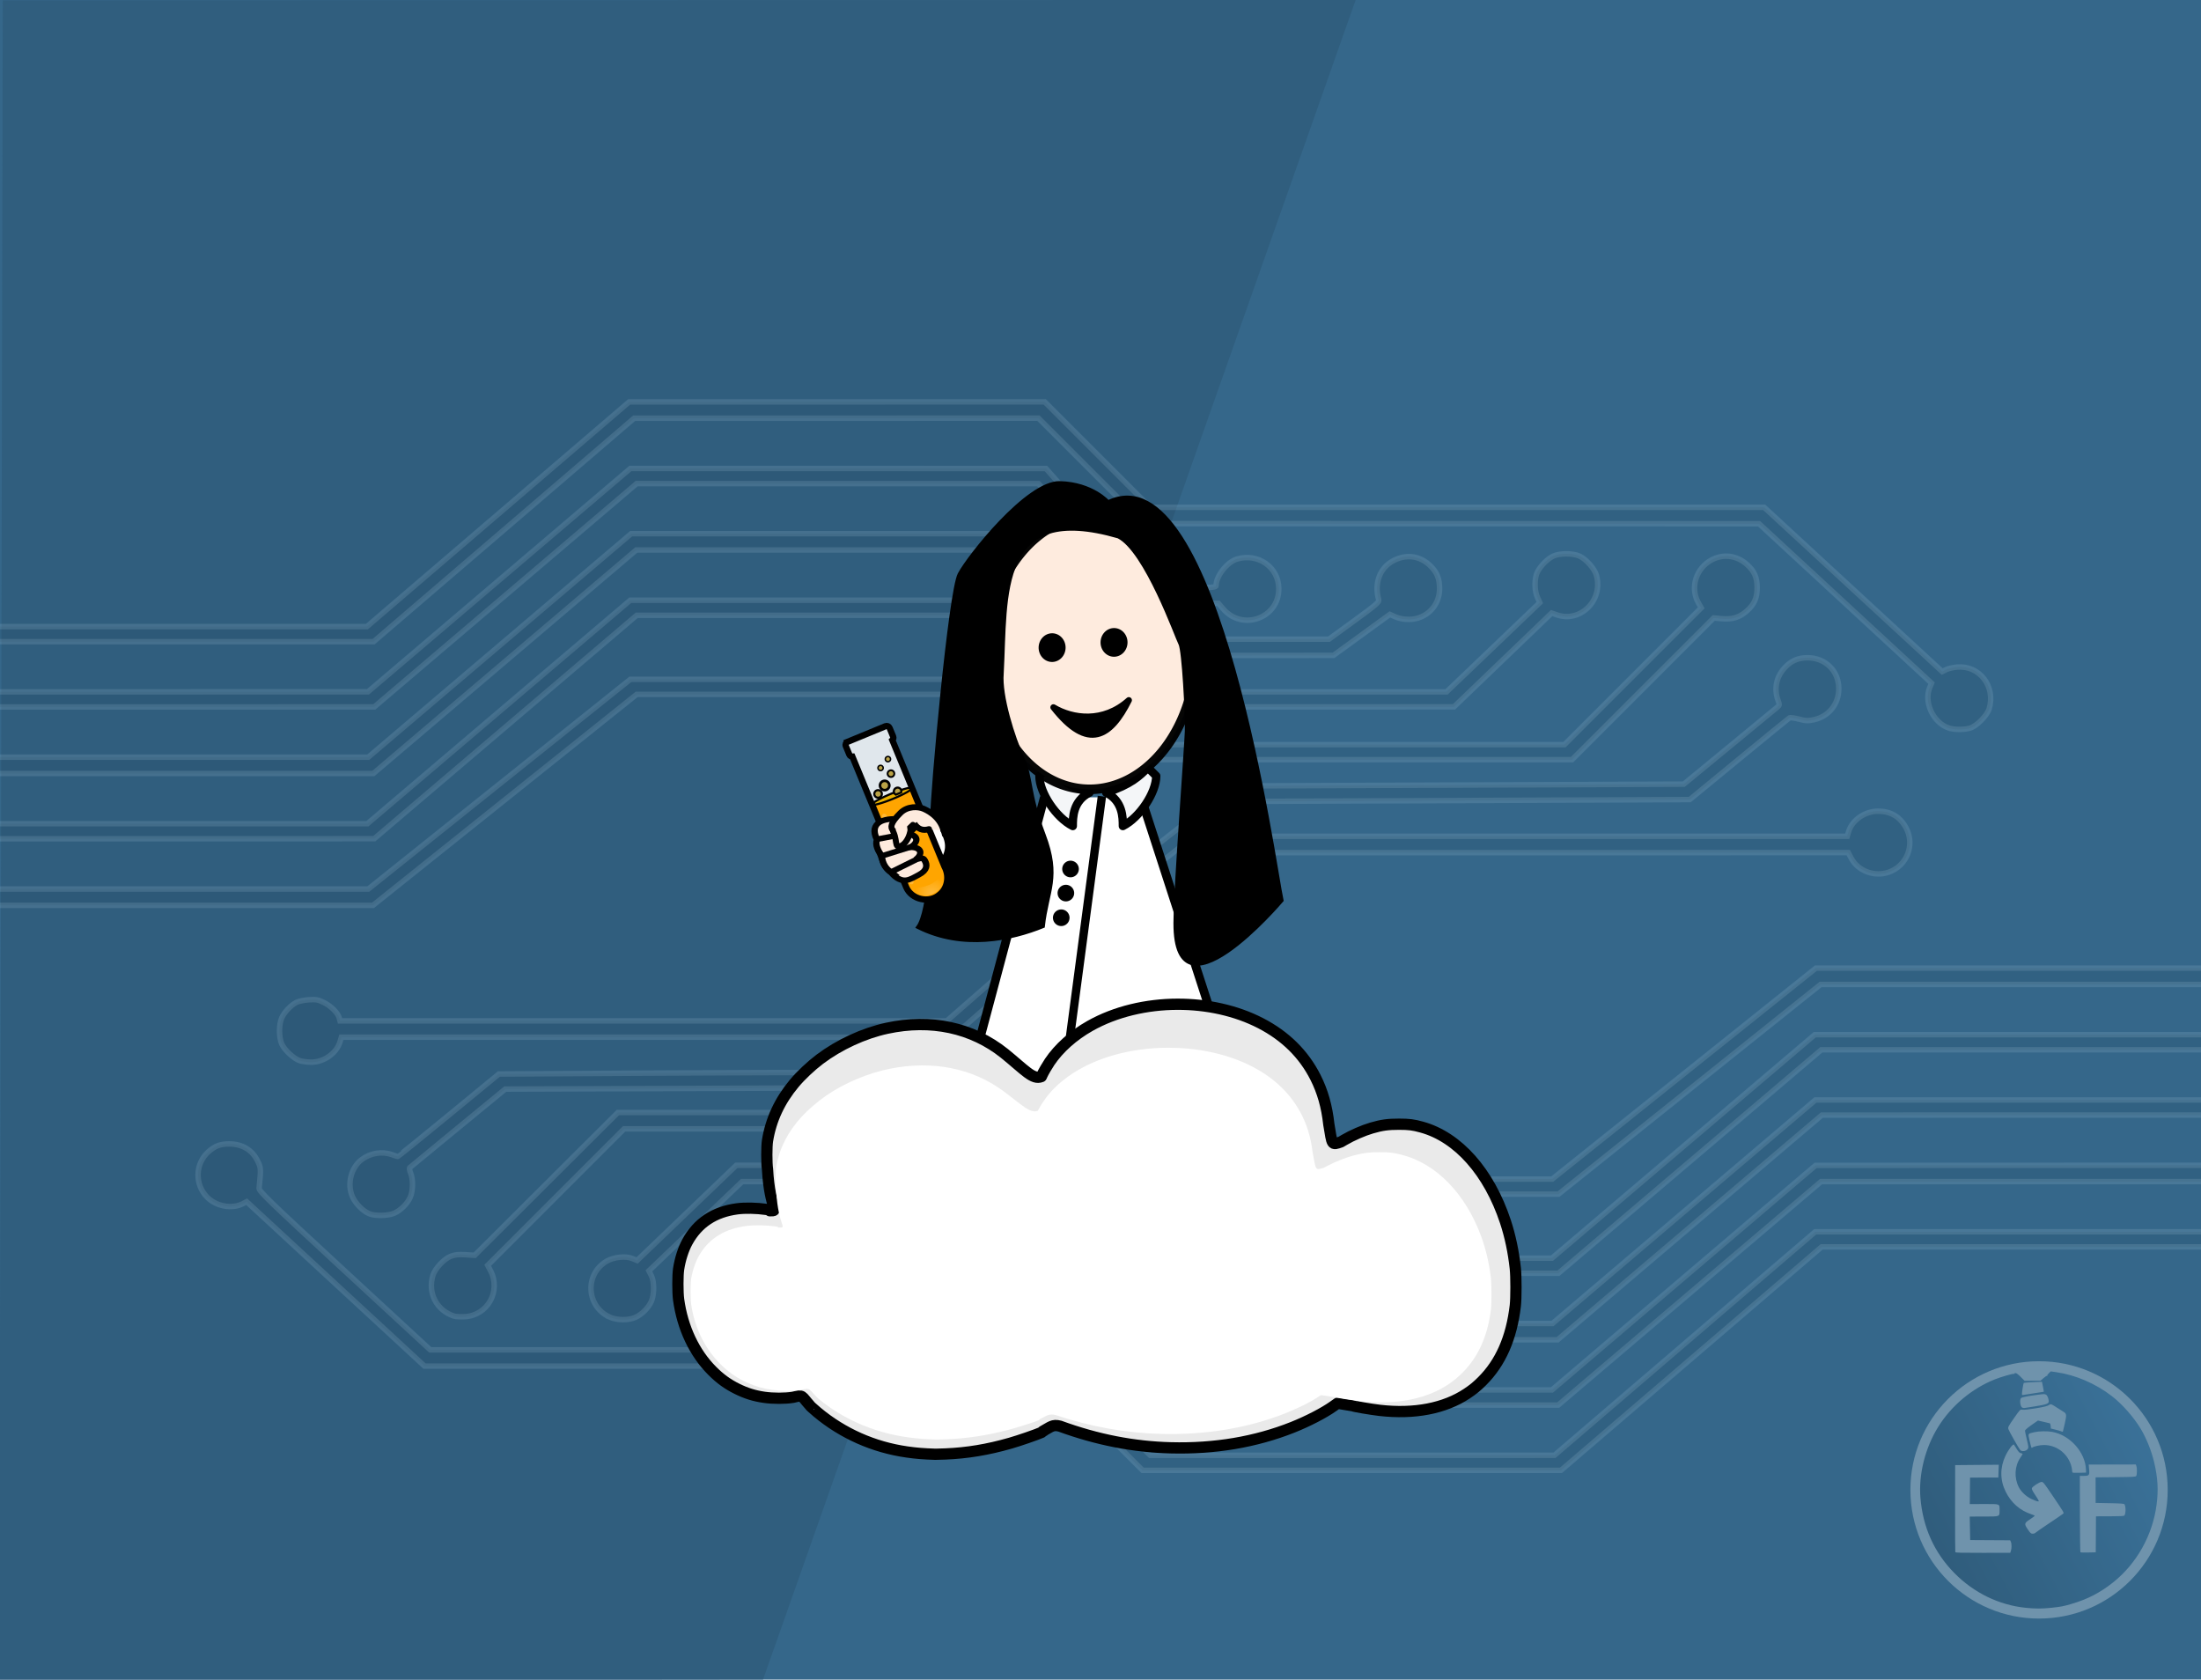 <?xml version="1.0" encoding="UTF-8" standalone="no"?>
<!-- Created with Inkscape (http://www.inkscape.org/) -->

<svg
   xmlns:dc="http://purl.org/dc/elements/1.1/"
   xmlns:cc="http://creativecommons.org/ns#"
   xmlns:rdf="http://www.w3.org/1999/02/22-rdf-syntax-ns#"
   xmlns:svg="http://www.w3.org/2000/svg"
   xmlns="http://www.w3.org/2000/svg"
   xmlns:xlink="http://www.w3.org/1999/xlink"
   xmlns:sodipodi="http://sodipodi.sourceforge.net/DTD/sodipodi-0.dtd"
   xmlns:inkscape="http://www.inkscape.org/namespaces/inkscape"
   width="213.376mm"
   height="162.809mm"
   viewBox="0 0 756.055 576.883"
   id="svg94892"
   version="1.1"
   inkscape:version="0.92.3 (unknown)"
   sodipodi:docname="title.svg">
  <defs
     id="defs94894">
    <radialGradient
       inkscape:collect="always"
       r="7.141"
       gradientTransform="matrix(0.801,-0.788,0.809,0.823,-223.41,888.09)"
       cx="12.585"
       cy="188.34"
       gradientUnits="userSpaceOnUse"
       xlink:href="#linearGradient3381"
       id="radialGradient4378-6-3-9-7-0-9-4" />
    <linearGradient
       inkscape:collect="always"
       id="linearGradient3381">
      <stop
         offset="0"
         style="stop-color:#ffffff"
         id="stop3383" />
      <stop
         offset="1"
         style="stop-color:#ffffff;stop-opacity:0"
         id="stop3385" />
    </linearGradient>
    <linearGradient
       inkscape:collect="always"
       xlink:href="#linearGradient4380-8-0-4-1-0-7-1"
       id="linearGradient358427-9"
       gradientUnits="userSpaceOnUse"
       x1="11.464"
       y1="133.01"
       x2="11.464"
       y2="138.6" />
    <linearGradient
       inkscape:collect="always"
       x1="11.464"
       y1="133.01"
       x2="11.464"
       gradientUnits="userSpaceOnUse"
       y2="138.6"
       id="linearGradient4380-8-0-4-1-0-7-1">
      <stop
         offset="0"
         style="stop-color:#d49e00;stop-opacity:1"
         id="stop3404-3-9-9-7-8-3-7" />
      <stop
         offset="1"
         style="stop-color:#ffc800;stop-opacity:1"
         id="stop3406-3-9-9-0-1-6-5" />
    </linearGradient>
    <clipPath
       clipPathUnits="userSpaceOnUse"
       id="clipPath18">
      <path
         d="M 107.867,3.602 C 81.219,6.391 56.266,18.61 36.848,38.376 16.832,58.743 5.508,83.993 3.145,113.524 c -1.879,23.465 4.871,50.004 18.046,70.965 13.161,20.93 33.497,37.859 56.414,46.961 6.012,2.387 17.629,5.73 18.84,5.422 0.575,-0.145 0.891,-0.024 0.707,0.273 -0.183,0.297 0.293,0.539 1.055,0.539 0.922,0 2.676,-1.301 5.211,-3.855 l 3.82,-3.86 h 15.867 l 3.016,2.641 c 1.66,1.453 3.281,2.48 3.602,2.281 0.316,-0.195 0.414,-0.09 0.211,0.235 -0.2,0.324 0.492,1.394 1.543,2.379 l 1.902,1.785 5.641,-0.825 c 19.218,-2.816 38.914,-11.343 55.168,-23.894 10.406,-8.035 21.921,-21.156 28.996,-33.043 5.445,-9.148 10.539,-21.941 13.082,-32.848 3.683,-15.808 4.351,-27.851 2.363,-42.722 C 234.57,75.606 218.66,47.383 195.09,28.719 182.102,18.434 169.77,12.09 153.555,7.356 145.641,5.044 143.113,4.563 133.676,3.575 124.184,2.579 117.535,2.587 107.867,3.602 Z M 93.273,60.356 c 0.848,2.438 0.832,7.172 -0.035,9.074 l -0.683,1.504 -19.938,0.156 -19.933,0.157 -0.196,11.718 -0.191,11.719 h 14.07 c 16.403,0 15.641,-0.301 15.668,6.121 0.035,6.75 1.039,6.34 -15.437,6.34 H 52.363 l 0.16,13.199 0.161,13.203 h 28.183 l 0.5,12.774 -21.762,-0.156 -21.757,-0.157 -0.153,-43.019 c -0.086,-23.66 -0.035,-43.352 0.133,-43.758 0.219,-0.582 6.281,-0.742 27.539,-0.742 h 27.254 z m 84.77,16.379 0.156,17.949 h 13.863 c 10.376,0 14.012,0.184 14.461,0.742 1.481,1.84 1.559,8.825 0.125,11.153 -0.433,0.699 -3.179,0.918 -14.648,1.156 l -14.113,0.297 v 25.515 l 19.875,0.153 c 17.843,0.137 19.953,0.254 20.621,1.152 0.879,1.184 0.988,7.762 0.164,9.93 l -0.578,1.523 h -46.934 l 0.406,-4.836 c 0.493,-5.918 0.043,-6.437 -5.535,-6.437 h -3.742 V 97.157 c 0,-20.832 0.188,-38.063 0.41,-38.289 0.231,-0.231 3.766,-0.34 7.864,-0.25 l 7.449,0.164 0.16,17.953 z m -60.668,1.352 c 0.207,0.339 6.43,4.64 13.828,9.562 7.399,4.918 13.817,9.289 14.262,9.711 0.992,0.934 1.168,0.637 -10.867,18.539 -7.95,11.824 -9.043,13.199 -10.496,13.199 -2.18,0 -9.356,-4.621 -9.778,-6.297 -0.238,-0.953 0.66,-2.781 3.281,-6.679 1.989,-2.957 3.614,-5.68 3.614,-6.055 0,-0.965 -2.461,-0.277 -7.563,2.117 -4.965,2.332 -10.074,7.149 -12.355,11.653 -4.793,9.457 -4.199,20.941 1.519,29.359 1.305,1.922 2.375,3.66 2.375,3.863 0,0.203 -0.793,0.531 -1.765,0.727 -1.364,0.273 -2.278,1.183 -4.004,3.98 -1.231,1.996 -2.516,4.028 -2.86,4.512 -0.882,1.269 -5.543,-4.816 -8.558,-11.18 -5.57,-11.769 -5.492,-24.242 0.226,-35.789 5.493,-11.094 14.25,-18.762 25.715,-22.515 1.711,-0.563 3.113,-1.223 3.113,-1.469 0,-0.246 -2.136,-1.856 -4.746,-3.574 -5.773,-3.797 -5.902,-4.461 -1.972,-10.215 2.476,-3.621 2.984,-4.063 4.711,-4.063 1.066,0 2.109,0.278 2.316,0.614 z m 50.918,63.175 c -0.582,17.352 -15.867,34.493 -33.645,37.719 -5.082,0.922 -13.144,0.781 -17.847,-0.309 -6.629,-1.535 -6.363,-1.082 -4.707,-8.171 1.824,-7.793 1.847,-7.852 2.754,-7.125 1.484,1.191 7.558,2.511 11.547,2.511 12.171,0 22.902,-7.816 26.859,-19.566 0.656,-1.945 1.191,-4.438 1.191,-5.535 0,-1.098 0.192,-2.184 0.414,-2.41 0.227,-0.227 3.368,-0.34 6.973,-0.246 l 6.559,0.164 z m -57.914,20.899 c 0.781,1.187 0.683,2.097 -0.969,9.101 -1.012,4.282 -1.84,8.262 -1.84,8.844 0,0.973 3.192,3.566 10.489,8.527 l 2.472,1.68 5.535,-1.289 c 3.047,-0.707 5.852,-1.383 6.243,-1.5 0.386,-0.117 0.789,-1.336 0.89,-2.711 l 0.184,-2.5 4.152,-1.008 c 2.285,-0.558 4.926,-1.324 5.867,-1.703 0.946,-0.383 1.801,-0.613 1.903,-0.512 0.101,0.102 0.976,3.754 1.945,8.114 2.004,9 1.891,9.886 -1.512,11.945 -1.246,0.754 -4.508,2.832 -7.246,4.617 -4.051,2.641 -5.156,3.121 -5.933,2.571 -2.247,-1.59 -5.09,-2.348 -14.774,-3.918 -6.336,-1.032 -11.148,-1.528 -12.578,-1.297 -2.492,0.398 -2.371,0.519 -8.91,-8.848 -5.352,-7.664 -5.84,-8.617 -5.336,-10.375 0.523,-1.824 10.238,-19.113 11.73,-20.875 1.7,-2.004 6.039,-1.363 7.688,1.137 z m 7.199,42.285 c 11.332,1.812 13.731,2.672 13.723,4.918 0,2.57 -1.258,5.793 -2.586,6.664 -1.192,0.781 -2.145,0.781 -8.133,0.016 -9.934,-1.27 -15.816,-2.411 -16.848,-3.266 -1.718,-1.426 -0.875,-8.723 1.106,-9.523 1.644,-0.665 0.441,-0.778 12.738,1.191 z m -0.43,13.129 c 5.012,0.722 9.18,1.355 9.258,1.41 0.082,0.059 -0.297,2.32 -0.84,5.035 l -0.992,4.93 -8.89,-0.352 c -4.887,-0.195 -9.075,-0.566 -9.297,-0.828 -0.414,-0.476 -1.793,-9.031 -1.785,-11.078 0,-0.906 0.312,-1.047 1.718,-0.77 0.942,0.192 5.817,0.934 10.828,1.653 z"
         id="path20"
         inkscape:connector-curvature="0" />
    </clipPath>
    <linearGradient
       x1="1108.772"
       y1="118.097"
       x2="1216.367"
       y2="62.013"
       gradientUnits="userSpaceOnUse"
       gradientTransform="matrix(2.026,0,0,-2.026,-2221.133,303.489)"
       spreadMethod="pad"
       id="linearGradient24">
      <stop
         style="stop-opacity:1;stop-color:#274d66"
         offset="0"
         id="stop26" />
      <stop
         style="stop-opacity:1;stop-color:#4484b2"
         offset="1"
         id="stop28" />
    </linearGradient>
  </defs>
  <sodipodi:namedview
     id="base"
     pagecolor="#ffffff"
     bordercolor="#666666"
     borderopacity="1.0"
     inkscape:pageopacity="0.0"
     inkscape:pageshadow="2"
     inkscape:zoom="0.98994952"
     inkscape:cx="350.86608"
     inkscape:cy="335.78024"
     inkscape:document-units="px"
     inkscape:current-layer="layer3"
     showgrid="false"
     inkscape:window-width="2468"
     inkscape:window-height="1214"
     inkscape:window-x="902"
     inkscape:window-y="532"
     inkscape:window-maximized="0"
     fit-margin-top="0"
     fit-margin-left="0"
     fit-margin-right="0"
     fit-margin-bottom="0">
    <inkscape:grid
       type="xygrid"
       id="grid91279"
       originx="-0.173"
       originy="3.644" />
  </sodipodi:namedview>
  <g
     inkscape:groupmode="layer"
     id="layer3"
     inkscape:label="Layer 2"
     transform="translate(8.458,224.797)"
     style="display:inline">
    <rect
       style="opacity:1;fill:#35678a;fill-opacity:1;stroke:none;stroke-width:3.991;stroke-linecap:round;stroke-linejoin:round;stroke-miterlimit:4;stroke-dasharray:none;stroke-dashoffset:0;stroke-opacity:1"
       id="rect178948"
       width="758.896"
       height="576.883"
       x="-10.352"
       y="-224.797" />
    <path
       style="fill:#305e7e;fill-opacity:1;fill-rule:evenodd;stroke:none;stroke-width:1.229px;stroke-linecap:butt;stroke-linejoin:miter;stroke-opacity:1"
       d="M -7.514,-224.674 -8.697,352.308 253.665,352.04 457.223,-224.819 Z"
       id="path178975"
       inkscape:connector-curvature="0"
       sodipodi:nodetypes="ccccc" />
    <path
       style="opacity:0.168;fill:#22435a;fill-opacity:1;stroke:#b0cde1;stroke-width:1.875;stroke-miterlimit:4;stroke-dasharray:none;stroke-opacity:1"
       d="m 366.145,262.334 -17.894,-17.898 -105.448,-0.017 -105.448,-0.017 -30.542,-28.227 -30.542,-28.227 -1.313,0.679 c -3.702,1.914 -9.083,0.956 -12.214,-2.176 -4.398,-4.398 -4.195,-11.642 0.441,-15.712 2.258,-1.983 4.025,-2.638 7.108,-2.638 4.474,0 7.875,2.047 9.742,5.862 1.173,2.398 1.184,2.601 0.51,9.315 -0.104,1.032 3.143,4.171 29.333,28.356 l 29.45,27.195 h 105.54 105.54 l 18.11,18.113 18.11,18.113 69.437,-0.005 69.437,-0.005 44.784,-38.38 44.784,-38.38 h 52.144 84.803 v 2.588 2.588 h -83.692 -51.033 l -44.782,38.383 -44.782,38.383 h -71.844 -71.844 z m 0.013,-25.014 -18.165,-20.485 h -11.194 -11.194 l -0.01,1.186 c -0.026,3.25 -3.876,7.708 -7.545,8.735 -7.009,1.962 -14.009,-3.315 -14.009,-10.56 0,-5.725 5.049,-10.573 10.997,-10.561 3.722,0.007 7.563,2.054 9.114,4.856 0.391,0.705 1.568,0.799 13.544,1.078 l 13.116,0.305 18.065,20.378 18.065,20.378 68.847,-0.015 68.847,-0.014 45.283,-38.559 45.284,-38.559 52.076,-0.025 84.735,-0.025 v 2.803 2.803 H 668.225 617.094 l -45.151,38.381 -45.151,38.381 -71.235,0.003 -71.235,0.003 -18.165,-20.485 z m 0.202,-20.054 -18.11,-18.113 H 317.581 286.912 l -8.682,6.302 c -8.258,5.994 -8.667,6.358 -8.363,7.439 0.176,0.625 0.317,2.516 0.313,4.2 -0.005,2.648 -0.183,3.349 -1.309,5.175 -1.49,2.416 -4.788,4.644 -7.521,5.081 -6.204,0.992 -12.037,-3.639 -12.434,-9.871 -0.299,-4.696 1.561,-8.149 5.562,-10.327 2.98,-1.623 6.956,-1.766 9.69,-0.35 l 1.744,0.904 9.768,-7.08 9.768,-7.08 h 32.479 32.479 l 18.11,18.113 18.11,18.113 h 69.103 69.103 l 45.154,-38.383 45.154,-38.383 h 52.108 84.767 v 2.588 2.588 l -83.657,0.006 -50.998,0.005 -45.389,38.593 -45.389,38.593 H 455.526 384.47 Z M 200.968,227.581 c -8.055,-3.646 -8.659,-14.737 -1.046,-19.198 2.479,-1.453 6.577,-1.872 8.882,-0.908 l 1.581,0.66 17.049,-16.351 17.049,-16.351 52.961,0.024 52.961,0.024 18.113,15.919 18.113,15.919 69.003,0.012 69.003,0.012 45.151,-38.381 45.151,-38.381 h 52.209 84.868 v 2.588 2.588 h -83.74 -51.081 l -45.158,38.383 -45.158,38.383 h -71.219 -71.219 l -17.983,-15.741 -17.983,-15.741 -51.004,0.005 -51.004,0.005 -16.011,15.321 -16.011,15.321 0.809,1.586 c 1.077,2.112 1.078,6.593 0,8.961 -1.006,2.215 -3.222,4.431 -5.437,5.437 -2.379,1.081 -6.353,1.04 -8.851,-0.09 z m -53.48,-0.342 c -5.995,-1.967 -9.067,-7.884 -7.247,-13.957 0.712,-2.376 3.822,-5.708 6.161,-6.602 1.403,-0.536 2.738,-0.674 5.055,-0.522 l 3.149,0.206 24.591,-24.522 24.591,-24.522 h 73.03 73.03 l 18.28,11.429 18.28,11.429 h 69.167 69.167 l 45.284,-36.227 45.284,-36.227 h 52.022 84.68 v 2.803 2.803 l -83.872,1.3e-4 -51.214,1.4e-4 -45.014,36.011 -45.014,36.011 H 455.715 384.529 L 366.576,174.139 348.622,162.925 h -71.349 -71.349 l -23.427,23.43 -23.427,23.43 0.981,1.881 c 3.653,7.009 -0.989,15.326 -8.805,15.774 -1.473,0.084 -3.165,-0.006 -3.759,-0.201 z m -29.17,-35.18 c -2.229,-0.97 -4.732,-3.551 -5.76,-5.941 -1.838,-4.273 -0.435,-9.857 3.166,-12.604 2.995,-2.284 7.03,-2.957 10.419,-1.736 0.949,0.342 1.856,0.624 2.015,0.628 0.16,0.005 8.041,-6.366 17.514,-14.154 l 17.224,-14.16 47.356,-0.287 c 26.046,-0.158 60.741,-0.287 77.101,-0.287 h 29.745 l 3.715,-2.655 c 14.957,-10.691 56.714,-44.421 77.233,-62.387 l 18.315,-16.037 h 104.853 104.853 l 0.487,-1.617 c 1.191,-3.952 5.594,-7.008 10.098,-7.008 4.344,0 7.536,1.884 9.596,5.662 3.178,5.831 0.403,13.061 -5.86,15.271 -4.93,1.739 -10.598,-0.349 -12.943,-4.77 l -1.025,-1.932 -104.153,0.006 -104.153,0.005 -17.035,14.933 c -23.665,20.745 -75.737,62.39 -81.33,65.044 -1.334,0.633 -8.696,0.724 -78.06,0.965 l -76.587,0.266 -16.244,13.341 c -8.934,7.338 -16.394,13.482 -16.578,13.654 -0.183,0.172 -0.038,1.02 0.323,1.885 0.896,2.144 0.823,6.151 -0.15,8.294 -1.006,2.215 -3.222,4.431 -5.437,5.437 -2.088,0.949 -6.714,1.046 -8.697,0.183 z M 94.536,139.526 c -1.997,-0.64 -5.246,-3.633 -6.183,-5.695 -1.056,-2.326 -1.058,-6.764 -0.005,-9.073 0.892,-1.954 3.098,-4.277 5.012,-5.277 0.71,-0.371 2.596,-0.768 4.192,-0.882 2.524,-0.181 3.211,-0.056 5.278,0.955 2.442,1.195 4.821,3.598 5.258,5.313 l 0.248,0.97 h 104.227 104.227 l 18.114,-15.849 C 356.686,90.929 402.637,54.017 413.636,46.743 l 2.424,-1.603 76.938,-0.304 76.938,-0.304 15.717,-12.933 c 8.644,-7.113 16.062,-13.224 16.485,-13.58 0.703,-0.592 0.715,-0.793 0.143,-2.372 -1.401,-3.867 -0.594,-7.865 2.218,-10.993 2.204,-2.452 4.632,-3.537 7.919,-3.539 6.191,-0.005 10.763,4.523 10.763,10.658 0,5.206 -3.408,9.477 -8.465,10.609 -2.112,0.473 -2.828,0.448 -5.228,-0.182 -1.529,-0.401 -2.995,-0.597 -3.257,-0.435 -0.262,0.162 -8.075,6.543 -17.362,14.18 l -16.886,13.886 -77.152,0.316 -77.152,0.316 -2.803,1.982 c -5.915,4.181 -26.862,20.577 -49.165,38.483 -5.811,4.666 -18.794,15.69 -28.85,24.499 l -18.284,16.016 H 213.695 108.811 l -0.487,1.617 c -1.186,3.935 -5.64,7.044 -9.977,6.964 -1.317,-0.024 -3.033,-0.248 -3.812,-0.498 z M -13.256,83.356 V 80.553 H 68.731 118.06 L 163.065,44.541 208.069,8.53 h 71.236 71.236 l 17.933,11.213 17.933,11.213 h 71.272 71.272 l 23.484,-23.487 23.484,-23.487 -0.984,-1.75 c -2.919,-5.194 -0.808,-11.918 4.636,-14.762 4.009,-2.094 8.52,-1.511 11.998,1.55 2.588,2.278 3.559,4.468 3.559,8.027 0,3.566 -0.972,5.749 -3.581,8.046 -2.477,2.18 -5.004,2.943 -8.626,2.605 l -2.704,-0.253 -24.34,24.343 -24.34,24.343 H 458.035 384.529 L 366.576,24.919 348.622,13.706 l -69.191,2.29e-4 -69.191,1.83e-4 -45.284,36.226 -45.283,36.226 -50.135,1.84e-4 -82.794,2.3e-4 z m 0,-22.642 v -2.588 h 81.826 49.167 l 45.153,-38.383 45.153,-38.383 h 71.294 71.294 l 17.983,15.741 17.983,15.741 h 50.918 50.918 l 16.022,-15.333 16.022,-15.333 -0.822,-1.81 c -0.917,-2.02 -1.073,-5.269 -0.374,-7.785 0.582,-2.095 3.529,-5.341 5.787,-6.372 2.309,-1.055 6.748,-1.053 9.073,0.005 2.194,0.997 5.066,4.224 5.73,6.438 2.57,8.577 -5.401,16.605 -13.61,13.709 l -1.719,-0.606 -16.772,16.112 -16.772,16.112 -53.341,0.02 -53.341,0.02 L 366.328,2.279 348.34,-13.463 l -69.05,0.01 -69.05,0.01 -45.068,38.356 -45.068,38.356 -50.351,0.017 -83.01,0.017 z m 0,-22.642 v -2.803 h 81.975 49.317 l 45.157,-38.383 45.157,-38.383 h 71.029 71.029 l 18.11,18.113 18.11,18.113 h 30.711 30.711 l 8.678,-6.317 c 7.482,-5.446 8.642,-6.442 8.413,-7.224 -1.619,-5.536 0.319,-10.856 4.854,-13.324 4.56,-2.482 9.4,-1.822 12.976,1.769 2.246,2.255 3.069,4.348 3.069,7.801 0,5.895 -4.623,10.502 -10.54,10.502 -1.731,0 -3.36,-0.302 -4.609,-0.854 l -1.931,-0.854 -9.681,7.036 -9.681,7.036 -32.549,0.018 -32.549,0.018 L 366.365,-17.777 348.233,-35.89 H 279.166 210.099 L 164.944,2.493 119.79,40.876 H 69.596 -13.256 Z M 660.762,25.191 c -5.235,-1.894 -8.424,-8.869 -6.339,-13.861 l 0.621,-1.486 -29.624,-27.378 -29.624,-27.378 -105.663,-0.018 -105.663,-0.018 -18.11,-18.113 -18.11,-18.113 -69.437,0.011 -69.437,0.011 -44.742,38.372 -44.742,38.372 H 69.648 -13.256 v -2.588 -2.588 h 81.747 49.088 l 45.037,-38.584 45.037,-38.584 71.377,-0.015 71.377,-0.015 18.11,18.113 18.11,18.113 H 492.084 597.541 l 30.59,28.215 30.59,28.215 1.277,-0.66 c 0.702,-0.363 2.409,-0.763 3.792,-0.889 7.691,-0.697 13.328,6.589 11.053,14.289 -0.698,2.362 -4.367,6.065 -6.632,6.694 -2.173,0.603 -5.604,0.549 -7.447,-0.118 z M -13.256,15.431 v -2.588 l 81.931,-0.018 49.273,-0.018 45.068,-38.356 45.068,-38.356 71.375,0.012 71.375,0.013 16.308,18.453 c 8.969,10.149 17.138,19.358 18.153,20.463 l 1.845,2.009 h 11.066 c 9.952,0 11.066,-0.071 11.066,-0.705 0,-3.289 3.801,-8.127 7.166,-9.121 7.347,-2.171 14.379,2.845 14.379,10.257 0,10.073 -12.517,14.56 -19.115,6.851 l -1.619,-1.892 -12.889,-0.154 -12.889,-0.154 -18.029,-20.411 -18.029,-20.411 -69.003,-0.006 -69.003,-0.006 -45.068,38.356 -45.068,38.356 -50.351,0.006 -83.01,0.006 z"
       id="path84155"
       inkscape:connector-curvature="0"
       sodipodi:nodetypes="cccccccccscccccccccccccccccccccccccccccsccsccccccccccccccccccccccccccccccccccccccccccccccccccccccccccccccccccccccccccccccccccccccccccccccccccccccccccccccccccccccccccccccccccsscccccccscccccccccccccccccccccccccccccccccccccscccscccccsccccccccccccccccccccccccsccccccccccccccccccccccccccccccscccccccccccccccccccccccccccccccccscsscccccccccccccccccccccccccccccccccccccccccccccccccccccccccccccsscsccccccccccccc" />
    <g
       id="g92234"
       transform="matrix(0.84,0,0,0.84,54.789,10.969)">
      <g
         transform="matrix(3.899,0,0,3.899,-1999.168,-1099.184)"
         id="g105292-1" />
      <g
         id="g83729"
         transform="translate(0,-56.365)">
        <path
           sodipodi:nodetypes="cccc"
           inkscape:connector-curvature="0"
           id="path87305-9-9-38-1-1-7"
           d="m 351.778,101.702 -26.887,100.658 c 31.648,24.366 64.471,27.78 99.042,0 L 391.285,101.702"
           style="font-style:normal;font-weight:normal;font-size:medium;line-height:125%;font-family:sans-serif;text-align:center;letter-spacing:0px;word-spacing:0px;text-anchor:middle;fill:#ffffff;fill-opacity:1;fill-rule:evenodd;stroke:#000000;stroke-width:3.55;stroke-linecap:butt;stroke-linejoin:miter;stroke-miterlimit:4;stroke-dasharray:none;stroke-opacity:1" />
        <g
           transform="matrix(3.412,0,0,3.412,980.681,536.048)"
           style="font-style:normal;font-weight:normal;font-size:medium;line-height:125%;font-family:sans-serif;text-align:center;letter-spacing:0px;word-spacing:0px;text-anchor:middle;fill:#f4f6f8;fill-opacity:1;stroke:#000000;stroke-width:1px;stroke-linecap:round;stroke-linejoin:round;stroke-opacity:1"
           id="g4-4-2-0-2-0-1">
          <path
             style="fill:#f4f6f8;stroke:#000000;stroke-linecap:round;stroke-linejoin:round;stroke-opacity:1"
             d="m -183.912,-130.857 c 1,1 2,2 5,3 -2,1 -2,3 -2,4 -2,-1 -4,-4 -4,-6 z"
             inkscape:connector-curvature="0"
             id="path14-7-7-0-5-0-0-1" />
          <path
             style="fill:#f4f6f8;stroke:#000000;stroke-linecap:round;stroke-linejoin:round;stroke-opacity:1"
             d="m -171.912,-130.857 c -1,1 -2,2 -5,3 2,1 2,3 2,4 2,-1 4,-4 4,-6 z"
             inkscape:connector-curvature="0"
             id="path16-9-8-6-6-0-5-59" />
        </g>
        <g
           style="font-style:normal;font-weight:normal;font-size:medium;line-height:125%;font-family:sans-serif;text-align:center;letter-spacing:0px;word-spacing:0px;text-anchor:middle;fill:#000000;fill-opacity:1;stroke:none;stroke-width:1px;stroke-linecap:butt;stroke-linejoin:miter;stroke-opacity:1"
           transform="matrix(3.4,-0.284,0.284,3.4,-927.569,-2289.935)"
           id="g87503-5-9-40-3-3-7">
          <path
             inkscape:connector-curvature="0"
             style="opacity:1;fill:#000000;fill-opacity:1;stroke:#000000;stroke-width:0.17;stroke-linecap:round;stroke-linejoin:round;stroke-miterlimit:4;stroke-dasharray:none;stroke-dashoffset:0;stroke-opacity:0.976"
             d="m 318.645,738.584 a 0.911,0.911 0 0 1 -0.911,0.911 0.911,0.911 0 0 1 -0.911,-0.911 0.911,0.911 0 0 1 0.911,-0.911 0.911,0.911 0 0 1 0.911,0.911 z"
             id="path87311-3-2-0-26-04-9-1-76" />
          <path
             inkscape:connector-curvature="0"
             style="opacity:1;fill:#000000;fill-opacity:1;stroke:#000000;stroke-width:0.17;stroke-linecap:round;stroke-linejoin:round;stroke-miterlimit:4;stroke-dasharray:none;stroke-dashoffset:0;stroke-opacity:0.976"
             d="m 317.848,741.416 a 0.911,0.911 0 0 1 -0.911,0.911 0.911,0.911 0 0 1 -0.911,-0.911 0.911,0.911 0 0 1 0.911,-0.911 0.911,0.911 0 0 1 0.911,0.911 z"
             id="path87311-3-6-0-3-6-6-0-8-7" />
          <path
             inkscape:connector-curvature="0"
             style="opacity:1;fill:#000000;fill-opacity:1;stroke:#000000;stroke-width:0.17;stroke-linecap:round;stroke-linejoin:round;stroke-miterlimit:4;stroke-dasharray:none;stroke-dashoffset:0;stroke-opacity:0.976"
             d="m 317.05,744.314 a 0.911,0.911 0 0 1 -0.911,0.911 0.911,0.911 0 0 1 -0.911,-0.911 0.911,0.911 0 0 1 0.911,-0.911 0.911,0.911 0 0 1 0.911,0.911 z"
             id="path87311-3-0-2-6-49-2-8-0-3" />
        </g>
        <path
           inkscape:connector-curvature="0"
           style="font-style:normal;font-weight:normal;font-size:medium;line-height:125%;font-family:sans-serif;text-align:center;letter-spacing:0px;word-spacing:0px;text-anchor:middle;opacity:1;fill:#feebde;fill-opacity:1;stroke:#000000;stroke-width:3.922;stroke-linecap:round;stroke-linejoin:round;stroke-miterlimit:4;stroke-dasharray:none;stroke-dashoffset:0;stroke-opacity:0.976"
           d="m 413.853,43.882 a 42.833,55.974 1.879 0 1 -44.645,54.54 42.833,55.974 1.879 0 1 -40.975,-57.348 42.833,55.974 1.879 0 1 44.645,-54.54 42.833,55.974 1.879 0 1 40.975,57.348 z"
           id="path86997-5-3-1-5-6-3-1-6" />
        <path
           inkscape:connector-curvature="0"
           style="font-style:normal;font-weight:normal;font-size:medium;line-height:125%;font-family:sans-serif;text-align:center;letter-spacing:0px;word-spacing:0px;text-anchor:middle;opacity:1;fill:#000000;fill-opacity:1;stroke:#000000;stroke-width:0.851;stroke-linecap:round;stroke-linejoin:round;stroke-miterlimit:4;stroke-dasharray:none;stroke-dashoffset:0;stroke-opacity:1"
           d="m 360.039,40.453 a 5.087,5.439 1.165 0 1 -5.061,5.482 5.087,5.439 1.165 0 1 -5.114,-5.396 5.087,5.439 1.165 0 1 5.061,-5.482 5.087,5.439 1.165 0 1 5.114,5.396 z"
           id="path6748-69-6-7-2-7-6-1-0-0-7-8-7-5" />
        <path
           inkscape:connector-curvature="0"
           style="font-style:normal;font-weight:normal;font-size:medium;line-height:125%;font-family:sans-serif;text-align:center;letter-spacing:0px;word-spacing:0px;text-anchor:middle;opacity:1;fill:#000000;fill-opacity:1;stroke:#000000;stroke-width:0.851;stroke-linecap:round;stroke-linejoin:round;stroke-miterlimit:4;stroke-dasharray:none;stroke-dashoffset:0;stroke-opacity:1"
           d="m 385.364,38.319 a 5.087,5.439 1.165 0 1 -5.061,5.482 5.087,5.439 1.165 0 1 -5.114,-5.396 5.087,5.439 1.165 0 1 5.061,-5.482 5.087,5.439 1.165 0 1 5.114,5.396 z"
           id="path6748-69-6-7-2-7-6-2-6-48-5-7-9-6" />
        <path
           sodipodi:nodetypes="cssccssscccsscc"
           inkscape:connector-curvature="0"
           id="path87032-3-92-2-2-1-6-3-1-3"
           d="m 334.435,51.111 c -0.803,9.028 4.614,26.282 8.426,34.507 3.812,8.226 2.085,13.922 8.705,31.376 6.621,17.454 1.302,22.809 -0.303,37.454 -12.883,5.241 -32.796,9.598 -51.185,0.358 4.815,-6.621 5.747,-34.201 5.747,-44.633 0,-10.433 7.423,-92.488 11.235,-99.71 3.812,-7.222 27.887,-37.717 41.128,-37.316 13.241,0.402 19.661,7.824 19.661,7.824 44.957,-21.73 68.035,149.516 71.021,162.907 0,0 -45.068,53.284 -43.535,7.222 0.201,-14.044 4.414,-70.018 4.614,-76.438 0.201,-6.42 -1.204,-33.103 -2.608,-35.711 C 405.936,36.343 393.394,0.834 382.059,-4.884 332.174,-19.308 336.195,18.441 334.435,51.111 Z"
           style="font-style:normal;font-weight:normal;font-size:medium;line-height:125%;font-family:sans-serif;text-align:center;letter-spacing:0px;word-spacing:0px;text-anchor:middle;fill:#000000;fill-opacity:1;fill-rule:evenodd;stroke:#000000;stroke-width:1.453px;stroke-linecap:butt;stroke-linejoin:miter;stroke-opacity:1" />
        <path
           sodipodi:nodetypes="cc"
           inkscape:connector-curvature="0"
           id="path87307-4-8-6-6-0-9"
           d="M 375.32,101.304 360.113,215.905"
           style="font-style:normal;font-weight:normal;font-size:medium;line-height:125%;font-family:sans-serif;text-align:center;letter-spacing:0px;word-spacing:0px;text-anchor:middle;fill:none;fill-opacity:1;fill-rule:evenodd;stroke:#000000;stroke-width:3.412;stroke-linecap:butt;stroke-linejoin:miter;stroke-miterlimit:4;stroke-dasharray:none;stroke-opacity:1" />
        <path
           sodipodi:nodetypes="ccc"
           inkscape:connector-curvature="0"
           id="path168978-4"
           d="m 355.497,64.912 c 7.761,4.651 20.372,6.486 30.826,-2.915 -7.418,14.876 -16.566,21.122 -30.826,2.915 z"
           style="font-style:normal;font-weight:normal;font-size:medium;line-height:125%;font-family:sans-serif;text-align:center;letter-spacing:0px;word-spacing:0px;text-anchor:middle;fill:#000000;fill-opacity:1;fill-rule:evenodd;stroke:#000000;stroke-width:2.526;stroke-linecap:round;stroke-linejoin:round;stroke-miterlimit:4;stroke-dasharray:none;stroke-opacity:1" />
        <path
           inkscape:connector-curvature="0"
           id="path4559-4-2-7-2"
           sodipodi:nodetypes="cscssc"
           style="display:inline;fill:#ffffff;fill-opacity:1;stroke:#000000;stroke-width:0.628;stroke-linecap:round;stroke-miterlimit:4;stroke-dasharray:none"
           d="m 592.51,311.8 c 1.2,2.338 -0.886,4.187 -3.393,4.381 -2.062,0.16 -2.724,-0.278 -3.349,-2.136 -0.325,-1.605 -0.64,-3.225 0.431,-3.571 1.395,-0.45 2.083,-0.997 3.22,-1.212 1.082,-0.204 2.775,1.296 3.09,2.538 z"
           transform="matrix(3.899,0,0,3.899,-1999.168,-1099.184)" />
        <g
           transform="matrix(1.174,-0.484,0.484,1.174,-523.512,2723.178)"
           id="g96032-7-5-9"
           style="display:inline">
          <path
             inkscape:connector-curvature="0"
             style="color:#000000;fill:#ffffff;fill-opacity:0.851;stroke:none;stroke-width:2.018;stroke-miterlimit:4;stroke-dasharray:none;stroke-opacity:1"
             d="m 1372.395,-1685.77 c -0.568,0 -1.038,0.45 -1.038,1.017 v 3.01 c 0,0.433 0.279,0.782 0.657,0.933 0,22.742 -0.02,21.271 0,44.01 0.062,4.393 4.887,7.747 9.029,6.295 3.299,-0.937 5.279,-4.443 4.896,-7.758 v -42.529 c 0.391,-0.144 0.678,-0.512 0.678,-0.954 v -3.01 c 0,-0.568 -0.45,-1.017 -1.017,-1.017 h -13.204 z"
             id="path3617-3-9-4-7-4-9-9-3"
             sodipodi:nodetypes="csscccccssscc" />
          <g
             id="g3773-0-2-1-8-3-6-9"
             transform="matrix(0.678,0,0,0.678,1420.113,-2331.234)">
            <path
               id="rect3359-3-5-9-5-2-2-0"
               d="m -71.073,982.8 c 0.006,33.52 -0.03,9.042 0,42.562 0.091,6.477 7.206,11.422 13.312,9.281 4.864,-1.381 7.784,-6.55 7.219,-11.438 v -40.406 z"
               sodipodi:nodetypes="cccccc"
               style="color:#000000;fill:#ffa500;fill-opacity:1"
               inkscape:connector-curvature="0" />
            <path
               id="path3376-3-3-6-2-8-8-8"
               d="m -53.948,1026.7 c -1.824,1.124 -4.215,1.812 -6.844,1.812 -2.628,0 -5.019,-0.658 -6.844,-1.781 -0.19,0.448 -0.281,0.916 -0.281,1.406 0,2.744 3.18,4.969 7.125,4.969 3.945,0 7.156,-2.225 7.156,-4.969 0,-0.504 -0.112,-0.979 -0.312,-1.438 z"
               style="color:#000000;opacity:0.25;fill:url(#radialGradient4378-6-3-9-7-0-9-4)"
               inkscape:connector-curvature="0" />
            <path
               inkscape:connector-curvature="0"
               transform="translate(-73.448,847.35)"
               style="color:#000000;fill:url(#linearGradient358427-9);stroke:#000000;stroke-opacity:1"
               d="M 22.86,135.53 A 10.221,1.278 0 0 1 12.639,136.807 10.221,1.278 0 0 1 2.417,135.53 10.221,1.278 0 0 1 12.639,134.252 10.221,1.278 0 0 1 22.86,135.53 Z"
               id="path3396-7-7-3-8-7-8-8" />
            <path
               id="path3389-3-6-6-3-5-7-5"
               d="m -57.486,979.95 c -0.992,0 -1.812,0.79 -1.812,1.781 0,0.421 0.163,0.819 0.406,1.125 h 2.781 c 0.243,-0.306 0.406,-0.704 0.406,-1.125 0,-0.992 -0.79,-1.781 -1.781,-1.781 z"
               style="color:#000000;fill:#b9a246;fill-opacity:1;stroke:#000000;stroke-opacity:1"
               inkscape:connector-curvature="0" />
            <path
               inkscape:connector-curvature="0"
               transform="matrix(1.231,0,0,1.231,-82.437,816.72)"
               style="color:#000000;fill:#b9a246;fill-opacity:1;stroke:#000000;stroke-opacity:1"
               d="m 18.302,130.039 a 1.796,1.796 0 0 1 -1.796,1.796 1.796,1.796 0 0 1 -1.796,-1.796 1.796,1.796 0 0 1 1.796,-1.796 1.796,1.796 0 0 1 1.796,1.796 z"
               id="path3408-2-8-8-6-6-5-0" />
            <path
               inkscape:connector-curvature="0"
               transform="matrix(0.885,0,0,0.885,-71.819,857.66)"
               style="color:#000000;fill:#b9a246;fill-opacity:1;stroke:#000000;stroke-opacity:1"
               d="m 18.302,130.039 a 1.796,1.796 0 0 1 -1.796,1.796 1.796,1.796 0 0 1 -1.796,-1.796 1.796,1.796 0 0 1 1.796,-1.796 1.796,1.796 0 0 1 1.796,1.796 z"
               id="path3410-6-1-4-7-0-7-9" />
            <path
               inkscape:connector-curvature="0"
               transform="matrix(0.692,0,0,0.692,-72.167,878.38)"
               style="color:#000000;fill:#b9a246;fill-opacity:1;stroke:#000000;stroke-opacity:1"
               d="m 18.302,130.039 a 1.796,1.796 0 0 1 -1.796,1.796 1.796,1.796 0 0 1 -1.796,-1.796 1.796,1.796 0 0 1 1.796,-1.796 1.796,1.796 0 0 1 1.796,1.796 z"
               id="path3412-5-3-6-8-4-0-6" />
            <path
               inkscape:connector-curvature="0"
               transform="translate(-83.048,849.28)"
               style="color:#000000;fill:#b9a246;fill-opacity:1;stroke:#000000;stroke-opacity:1"
               d="m 18.302,130.039 a 1.796,1.796 0 0 1 -1.796,1.796 1.796,1.796 0 0 1 -1.796,-1.796 1.796,1.796 0 0 1 1.796,-1.796 1.796,1.796 0 0 1 1.796,1.796 z"
               id="path3414-2-6-6-7-6-2-3" />
            <path
               inkscape:connector-curvature="0"
               transform="matrix(0.692,0,0,0.692,-67.333,875.83)"
               style="color:#000000;fill:#b9a246;fill-opacity:1;stroke:#000000;stroke-opacity:1"
               d="m 18.302,130.039 a 1.796,1.796 0 0 1 -1.796,1.796 1.796,1.796 0 0 1 -1.796,-1.796 1.796,1.796 0 0 1 1.796,-1.796 1.796,1.796 0 0 1 1.796,1.796 z"
               id="path3416-6-4-7-2-9-2-8" />
            <path
               inkscape:connector-curvature="0"
               style="color:#000000;opacity:0.2;fill:#ffffff"
               d="m -67.858,989.041 c 0.688,0 1.242,0.762 1.242,1.708 v 32.703 c 0,0.946 -0.554,1.708 -1.242,1.708 -0.688,0 -1.242,-0.762 -1.242,-1.708 v -32.703 c 0,-0.946 0.554,-1.708 1.242,-1.708 z"
               id="rect3374-5-0-2-6-6-9-5" />
            <path
               sodipodi:nodetypes="csscccccssscc"
               id="rect3327-3-3-7-6-8-1-6"
               d="m -70.51,950.929 c -0.837,0 -1.531,0.663 -1.531,1.5 v 4.438 c 0,0.638 0.412,1.153 0.969,1.375 0.006,33.531 -0.03,33.594 0,67.121 0.091,6.477 7.206,11.422 13.312,9.281 4.864,-1.381 7.784,-6.55 7.219,-11.438 v -64.937 c 0.576,-0.212 1,-0.754 1,-1.406 v -4.438 c 0,-0.837 -0.663,-1.5 -1.5,-1.5 h -19.469 z"
               style="color:#000000;fill:none;stroke:#000000;stroke-width:2.975;stroke-miterlimit:4;stroke-dasharray:none;stroke-opacity:1"
               inkscape:connector-curvature="0" />
          </g>
        </g>
        <g
           transform="matrix(-0.072,-0.214,0.245,-0.078,166.533,192.598)"
           id="g4561-0-98-9-1"
           style="display:inline;fill:#feebde;fill-opacity:1;stroke-width:10.174;stroke-miterlimit:4;stroke-dasharray:none">
          <path
             d="m 89.487,526.47 c -29.223,10.42 -22.518,25.34 -19.536,40.48 3.133,15.83 12.461,17.85 20.892,16.47 6.284,-1.02 6.769,-2.78 7.095,-13.36 2.862,6.64 7.072,10.91 11.942,10.91 5.25,0 9.73,-4.95 12.28,-12.5 2.03,7.22 5.88,12.25 10.78,12.97 5.6,0.82 11.15,-4.18 14.78,-12.32 1.09,9.99 5.27,17.51 11.25,18.6 8.4,1.53 17.12,-10.19 19.47,-26.16 7.06,-15.21 11.38,-43.96 -24.91,-39.65 -6.6,-5.5 -21.08,-4.23 -29.9,-1 -16.71,-3.49 -25.872,0.62 -34.143,5.56 z"
             style="fill:#feebde;fill-opacity:1;stroke:#000000;stroke-width:10.174;stroke-linecap:round;stroke-miterlimit:4;stroke-dasharray:none"
             sodipodi:nodetypes="ccscscscscccc"
             id="path4563-9-8-1-1"
             inkscape:connector-curvature="0" />
          <path
             d="m 90,526.65 7.552,43.66"
             style="fill:#feebde;fill-opacity:1;stroke:#000000;stroke-width:10.174;stroke-miterlimit:4;stroke-dasharray:none"
             sodipodi:nodetypes="cc"
             id="path4567-7-8-3-5"
             inkscape:connector-curvature="0" />
          <path
             d="m 122.86,520.93 -0.38,47.12"
             style="fill:#feebde;fill-opacity:1;stroke:#000000;stroke-width:10.174;stroke-miterlimit:4;stroke-dasharray:none"
             sodipodi:nodetypes="cc"
             id="path4569-7-2-9-9"
             inkscape:connector-curvature="0" />
          <path
             d="m 154.29,522.36 -7.08,51.2"
             style="fill:#feebde;fill-opacity:1;stroke:#000000;stroke-width:10.174;stroke-miterlimit:4;stroke-dasharray:none"
             sodipodi:nodetypes="cc"
             id="path4571-1-0-6-8"
             inkscape:connector-curvature="0" />
        </g>
        <path
           d="m 592.392,311.488 c -0.413,-1.604 -1.924,-2.213 -2.135,-2.303 -0.514,-0.218 -1.623,-0.301 -2.384,0.448 -1.11,1.093 -1.049,1.551 -0.806,1.81 0.009,0.063 0.028,0.125 0.056,0.187 0.269,0.576 0.249,1.082 0.339,1.339 0.041,0.117 0.105,0.183 0.228,0.181 0.49,-0.007 1.031,-0.7 1.208,-1.546 0.053,-0.254 0.012,-0.214 -0.007,-0.425 0.116,-0.101 0.487,-0.497 0.486,-0.493 -1.7e-4,6.8e-4 -0.023,0.044 -0.052,0.076 0.396,0.581 0.869,0.769 1.541,0.576"
           style="display:inline;fill:#feebde;fill-opacity:1;stroke:#000000;stroke-width:0.628;stroke-linecap:round;stroke-miterlimit:4;stroke-dasharray:none"
           sodipodi:nodetypes="csscscsscscc"
           id="path4577-9-2-9-4"
           inkscape:connector-curvature="0"
           transform="matrix(3.899,0,0,3.899,-1999.168,-1099.184)" />
        <g
           transform="translate(0,-22.546)"
           id="g92474">
          <path
             inkscape:connector-curvature="0"
             id="rect168949-8"
             d="m 406.251,208.856 c -12.713,0.026 -25.416,2.995 -35.819,8.867 -6.85,3.866 -12.702,9.09 -16.478,14.708 -1.018,1.514 -2.542,4.133 -3.047,5.237 l -0.358,0.783 c -3.436,1.403 -6.669,-2.64 -15.117,-9.501 -13.212,-10.551 -30.051,-14.15 -48.036,-10.267 -9.433,2.037 -19.519,6.688 -27.429,12.65 -3.606,2.718 -7.786,6.658 -10.456,9.858 -5.952,7.131 -9.554,14.854 -10.943,23.462 -0.375,2.325 -0.374,9.255 0.003,11.658 0.935,16.993 5.148,17.032 0.935,16.993 -0.184,-0.336 -0.354,-0.404 -1.365,-0.549 -4.061,-0.581 -8.735,-0.677 -11.982,-0.247 -9.351,1.238 -16.128,5.738 -20.387,13.536 -1.626,2.978 -2.943,7.088 -3.558,11.106 -0.385,2.516 -0.388,9.56 -0.006,12.391 1.568,11.592 6.437,21.917 13.799,29.26 3.244,3.235 6.264,5.419 10.128,7.326 3.696,1.824 6.986,2.85 11.048,3.443 3.656,0.534 8.601,0.534 11.828,0 4.326,-1.052 3.202,-0.725 6.852,3.294 -0.074,0.074 1.309,1.349 2.973,2.743 10.456,8.753 23.118,14.377 36.733,16.315 3.896,0.555 6.651,0.777 11.658,0.941 0.323,0.011 2.17,-0.045 4.106,-0.123 v 0 c 8.839,-0.357 17.347,-1.77 26.541,-4.409 3.648,-1.047 10.512,-3.412 12.786,-4.404 0.617,-0.269 0.668,-0.324 0.412,-0.436 3.257,-1.775 4.093,-2.914 7.085,-2.116 15.17,5.547 30.113,8.459 45.338,8.853 17.906,0.463 34.662,-2.359 49.836,-8.396 6.15,-2.446 12.8,-5.887 16.548,-8.561 0.548,-0.391 1.359,-0.963 1.803,-1.271 l 6.186,1.022 c 0.249,0.249 7.458,1.48 11.096,1.895 14.12,1.609 26.496,-0.78 35.654,-6.884 2.504,-1.669 3.999,-2.893 6.172,-5.055 7.573,-7.531 12.032,-17.668 13.579,-30.871 0.362,-3.089 0.36,-11.883 -0.003,-15.25 -0.727,-6.746 -2.109,-13.278 -4.048,-19.136 -6.709,-20.265 -19.384,-34.562 -34.254,-38.638 -3.486,-0.955 -5.135,-1.164 -9.234,-1.17 -4.54,-0.006 -7.029,0.339 -11.205,1.551 -3.343,0.971 -8.039,3.014 -11.192,4.869 l -1.388,0.817 c -3.891,1.367 -3.496,1.395 -4.936,-7.169 -0.804,-7.336 -2.539,-13.446 -5.458,-19.22 -4.809,-9.514 -12.326,-16.936 -22.442,-22.161 -10.062,-5.197 -22.014,-7.767 -33.956,-7.743 z"
             style="opacity:1;fill:#eaeaea;fill-opacity:1;stroke:#000000;stroke-width:4.603;stroke-linecap:round;stroke-linejoin:round;stroke-miterlimit:4;stroke-dasharray:none;stroke-dashoffset:0;stroke-opacity:1" />
          <path
             inkscape:connector-curvature="0"
             id="rect168949-5-8"
             d="m 402.377,226.642 c -12.15,0.023 -24.29,2.607 -34.232,7.72 -6.546,3.366 -12.139,7.914 -15.748,12.805 -0.973,1.318 -2.429,3.599 -2.912,4.559 l -0.343,0.682 c -3.284,1.222 -6.373,-2.298 -14.447,-8.272 -12.626,-9.186 -28.719,-12.319 -45.907,-8.938 -9.015,1.773 -18.654,5.823 -26.213,11.013 -3.446,2.366 -7.44,5.797 -9.993,8.583 -5.689,6.209 -9.13,12.932 -10.458,20.427 -0.359,2.024 -0.357,8.058 0.003,10.15 0.894,14.795 4.92,14.829 0.894,14.794 -0.176,-0.292 -0.339,-0.352 -1.304,-0.478 -3.881,-0.506 -8.348,-0.59 -11.451,-0.215 -8.937,1.078 -15.413,4.996 -19.483,11.785 -1.554,2.592 -2.813,6.171 -3.401,9.669 -0.368,2.191 -0.371,8.323 -0.006,10.788 1.498,10.093 6.151,19.082 13.187,25.474 3.1,2.816 5.986,4.718 9.679,6.379 3.532,1.588 6.677,2.481 10.558,2.998 3.494,0.465 8.22,0.465 11.303,0 4.134,-0.916 3.06,-0.631 6.548,2.868 -0.071,0.065 1.251,1.175 2.841,2.388 9.992,7.621 22.094,12.517 35.105,14.205 3.724,0.483 6.357,0.677 11.141,0.819 0.308,0.01 2.074,-0.039 3.924,-0.107 v 0 c 8.447,-0.311 16.578,-1.541 25.365,-3.839 3.486,-0.912 10.046,-2.97 12.219,-3.834 0.589,-0.234 0.639,-0.282 0.393,-0.38 3.112,-1.546 3.912,-2.537 6.771,-1.843 14.497,4.829 28.778,7.365 43.328,7.708 17.112,0.403 33.126,-2.054 47.627,-7.31 5.877,-2.13 12.233,-5.125 15.815,-7.453 0.524,-0.34 1.299,-0.838 1.723,-1.106 l 5.912,0.89 c 0.238,0.217 7.127,1.289 10.605,1.65 13.494,1.401 25.322,-0.679 34.073,-5.994 2.393,-1.453 3.822,-2.519 5.899,-4.401 7.237,-6.557 11.499,-15.382 12.977,-26.877 0.346,-2.689 0.344,-10.345 -0.003,-13.277 -0.695,-5.873 -2.015,-11.561 -3.869,-16.661 -6.412,-17.644 -18.525,-30.091 -32.736,-33.639 -3.331,-0.832 -4.908,-1.014 -8.825,-1.018 -4.339,-0.006 -6.718,0.295 -10.708,1.35 -3.195,0.845 -7.683,2.624 -10.696,4.239 l -1.327,0.711 c -3.718,1.19 -3.341,1.215 -4.718,-6.242 -0.768,-6.387 -2.426,-11.707 -5.215,-16.734 -4.597,-8.284 -11.78,-14.746 -21.448,-19.295 -9.616,-4.524 -21.038,-6.763 -32.451,-6.741 z"
             style="opacity:1;fill:#ffffff;fill-opacity:1;stroke:none;stroke-width:4.199;stroke-linecap:round;stroke-linejoin:round;stroke-miterlimit:4;stroke-dasharray:none;stroke-dashoffset:0;stroke-opacity:1" />
        </g>
      </g>
    </g>
    <g
       id="g83681"
       style="opacity:1"
       transform="matrix(0.904,0.003,-0.003,0.904,65.59,13.378)"
       inkscape:transform-center-x="1.0312187"
       inkscape:transform-center-y="-0.63465317">
      <g
         id="g83689"
         style="opacity:0.381">
        <circle
           style="opacity:1;fill:#cedae3;fill-opacity:1;stroke:none;stroke-width:0.68;stroke-linecap:round;stroke-linejoin:round;stroke-miterlimit:4;stroke-dasharray:none;stroke-dashoffset:0;stroke-opacity:1"
           id="path86953"
           cx="692.445"
           cy="303.629"
           r="48.886"
           transform="rotate(-0.275)"
           inkscape:transform-center-x="4.115041"
           inkscape:transform-center-y="-20.57523" />
        <g
           id="g12"
           transform="matrix(0.381,-0.002,-0.002,-0.381,647.856,346.699)"
           inkscape:transform-center-x="4.1157074"
           inkscape:transform-center-y="-20.585807">
          <g
             id="g14">
            <g
               id="g16"
               clip-path="url(#clipPath18)">
              <g
                 id="g22">
                <path
                   d="M 107.867,3.602 C 81.219,6.391 56.266,18.61 36.848,38.376 16.832,58.743 5.508,83.993 3.145,113.524 c -1.879,23.465 4.871,50.004 18.046,70.965 13.161,20.93 33.497,37.859 56.414,46.961 6.012,2.387 17.629,5.73 18.84,5.422 0.575,-0.145 0.891,-0.024 0.707,0.273 -0.183,0.297 0.293,0.539 1.055,0.539 0.922,0 2.676,-1.301 5.211,-3.855 l 3.82,-3.86 h 15.867 l 3.016,2.641 c 1.66,1.453 3.281,2.48 3.602,2.281 0.316,-0.195 0.414,-0.09 0.211,0.235 -0.2,0.324 0.492,1.394 1.543,2.379 l 1.902,1.785 5.641,-0.825 c 19.218,-2.816 38.914,-11.343 55.168,-23.894 10.406,-8.035 21.921,-21.156 28.996,-33.043 5.445,-9.148 10.539,-21.941 13.082,-32.848 3.683,-15.808 4.351,-27.851 2.363,-42.722 C 234.57,75.606 218.66,47.383 195.09,28.719 182.102,18.434 169.77,12.09 153.555,7.356 145.641,5.044 143.113,4.563 133.676,3.575 124.184,2.579 117.535,2.587 107.867,3.602 Z M 93.273,60.356 c 0.848,2.438 0.832,7.172 -0.035,9.074 l -0.683,1.504 -19.938,0.156 -19.933,0.157 -0.196,11.718 -0.191,11.719 h 14.07 c 16.403,0 15.641,-0.301 15.668,6.121 0.035,6.75 1.039,6.34 -15.437,6.34 H 52.363 l 0.16,13.199 0.161,13.203 h 28.183 l 0.5,12.774 -21.762,-0.156 -21.757,-0.157 -0.153,-43.019 c -0.086,-23.66 -0.035,-43.352 0.133,-43.758 0.219,-0.582 6.281,-0.742 27.539,-0.742 h 27.254 z m 84.77,16.379 0.156,17.949 h 13.863 c 10.376,0 14.012,0.184 14.461,0.742 1.481,1.84 1.559,8.825 0.125,11.153 -0.433,0.699 -3.179,0.918 -14.648,1.156 l -14.113,0.297 v 25.515 l 19.875,0.153 c 17.843,0.137 19.953,0.254 20.621,1.152 0.879,1.184 0.988,7.762 0.164,9.93 l -0.578,1.523 h -46.934 l 0.406,-4.836 c 0.493,-5.918 0.043,-6.437 -5.535,-6.437 h -3.742 V 97.157 c 0,-20.832 0.188,-38.063 0.41,-38.289 0.231,-0.231 3.766,-0.34 7.864,-0.25 l 7.449,0.164 0.16,17.953 z m -60.668,1.352 c 0.207,0.339 6.43,4.64 13.828,9.562 7.399,4.918 13.817,9.289 14.262,9.711 0.992,0.934 1.168,0.637 -10.867,18.539 -7.95,11.824 -9.043,13.199 -10.496,13.199 -2.18,0 -9.356,-4.621 -9.778,-6.297 -0.238,-0.953 0.66,-2.781 3.281,-6.679 1.989,-2.957 3.614,-5.68 3.614,-6.055 0,-0.965 -2.461,-0.277 -7.563,2.117 -4.965,2.332 -10.074,7.149 -12.355,11.653 -4.793,9.457 -4.199,20.941 1.519,29.359 1.305,1.922 2.375,3.66 2.375,3.863 0,0.203 -0.793,0.531 -1.765,0.727 -1.364,0.273 -2.278,1.183 -4.004,3.98 -1.231,1.996 -2.516,4.028 -2.86,4.512 -0.882,1.269 -5.543,-4.816 -8.558,-11.18 -5.57,-11.769 -5.492,-24.242 0.226,-35.789 5.493,-11.094 14.25,-18.762 25.715,-22.515 1.711,-0.563 3.113,-1.223 3.113,-1.469 0,-0.246 -2.136,-1.856 -4.746,-3.574 -5.773,-3.797 -5.902,-4.461 -1.972,-10.215 2.476,-3.621 2.984,-4.063 4.711,-4.063 1.066,0 2.109,0.278 2.316,0.614 z m 50.918,63.175 c -0.582,17.352 -15.867,34.493 -33.645,37.719 -5.082,0.922 -13.144,0.781 -17.847,-0.309 -6.629,-1.535 -6.363,-1.082 -4.707,-8.171 1.824,-7.793 1.847,-7.852 2.754,-7.125 1.484,1.191 7.558,2.511 11.547,2.511 12.171,0 22.902,-7.816 26.859,-19.566 0.656,-1.945 1.191,-4.438 1.191,-5.535 0,-1.098 0.192,-2.184 0.414,-2.41 0.227,-0.227 3.368,-0.34 6.973,-0.246 l 6.559,0.164 z m -57.914,20.899 c 0.781,1.187 0.683,2.097 -0.969,9.101 -1.012,4.282 -1.84,8.262 -1.84,8.844 0,0.973 3.192,3.566 10.489,8.527 l 2.472,1.68 5.535,-1.289 c 3.047,-0.707 5.852,-1.383 6.243,-1.5 0.386,-0.117 0.789,-1.336 0.89,-2.711 l 0.184,-2.5 4.152,-1.008 c 2.285,-0.558 4.926,-1.324 5.867,-1.703 0.946,-0.383 1.801,-0.613 1.903,-0.512 0.101,0.102 0.976,3.754 1.945,8.114 2.004,9 1.891,9.886 -1.512,11.945 -1.246,0.754 -4.508,2.832 -7.246,4.617 -4.051,2.641 -5.156,3.121 -5.933,2.571 -2.247,-1.59 -5.09,-2.348 -14.774,-3.918 -6.336,-1.032 -11.148,-1.528 -12.578,-1.297 -2.492,0.398 -2.371,0.519 -8.91,-8.848 -5.352,-7.664 -5.84,-8.617 -5.336,-10.375 0.523,-1.824 10.238,-19.113 11.73,-20.875 1.7,-2.004 6.039,-1.363 7.688,1.137 z m 7.199,42.285 c 11.332,1.812 13.731,2.672 13.723,4.918 0,2.57 -1.258,5.793 -2.586,6.664 -1.192,0.781 -2.145,0.781 -8.133,0.016 -9.934,-1.27 -15.816,-2.411 -16.848,-3.266 -1.718,-1.426 -0.875,-8.723 1.106,-9.523 1.644,-0.665 0.441,-0.778 12.738,1.191 z m -0.43,13.129 c 5.012,0.722 9.18,1.355 9.258,1.41 0.082,0.059 -0.297,2.32 -0.84,5.035 l -0.992,4.93 -8.89,-0.352 c -4.887,-0.195 -9.075,-0.566 -9.297,-0.828 -0.414,-0.476 -1.793,-9.031 -1.785,-11.078 0,-0.906 0.312,-1.047 1.718,-0.77 0.942,0.192 5.817,0.934 10.828,1.653 z"
                   style="fill:url(#linearGradient24);stroke:none"
                   id="path30"
                   inkscape:connector-curvature="0" />
              </g>
            </g>
          </g>
        </g>
      </g>
    </g>
  </g>
  <g
     inkscape:label="Layer 1"
     inkscape:groupmode="layer"
     id="layer1"
     transform="translate(8.458,224.797)"
     style="display:inline">
    <g
       inkscape:groupmode="layer"
       id="layer4"
       inkscape:label="texts"
       style="display:inline" />
  </g>
</svg>
